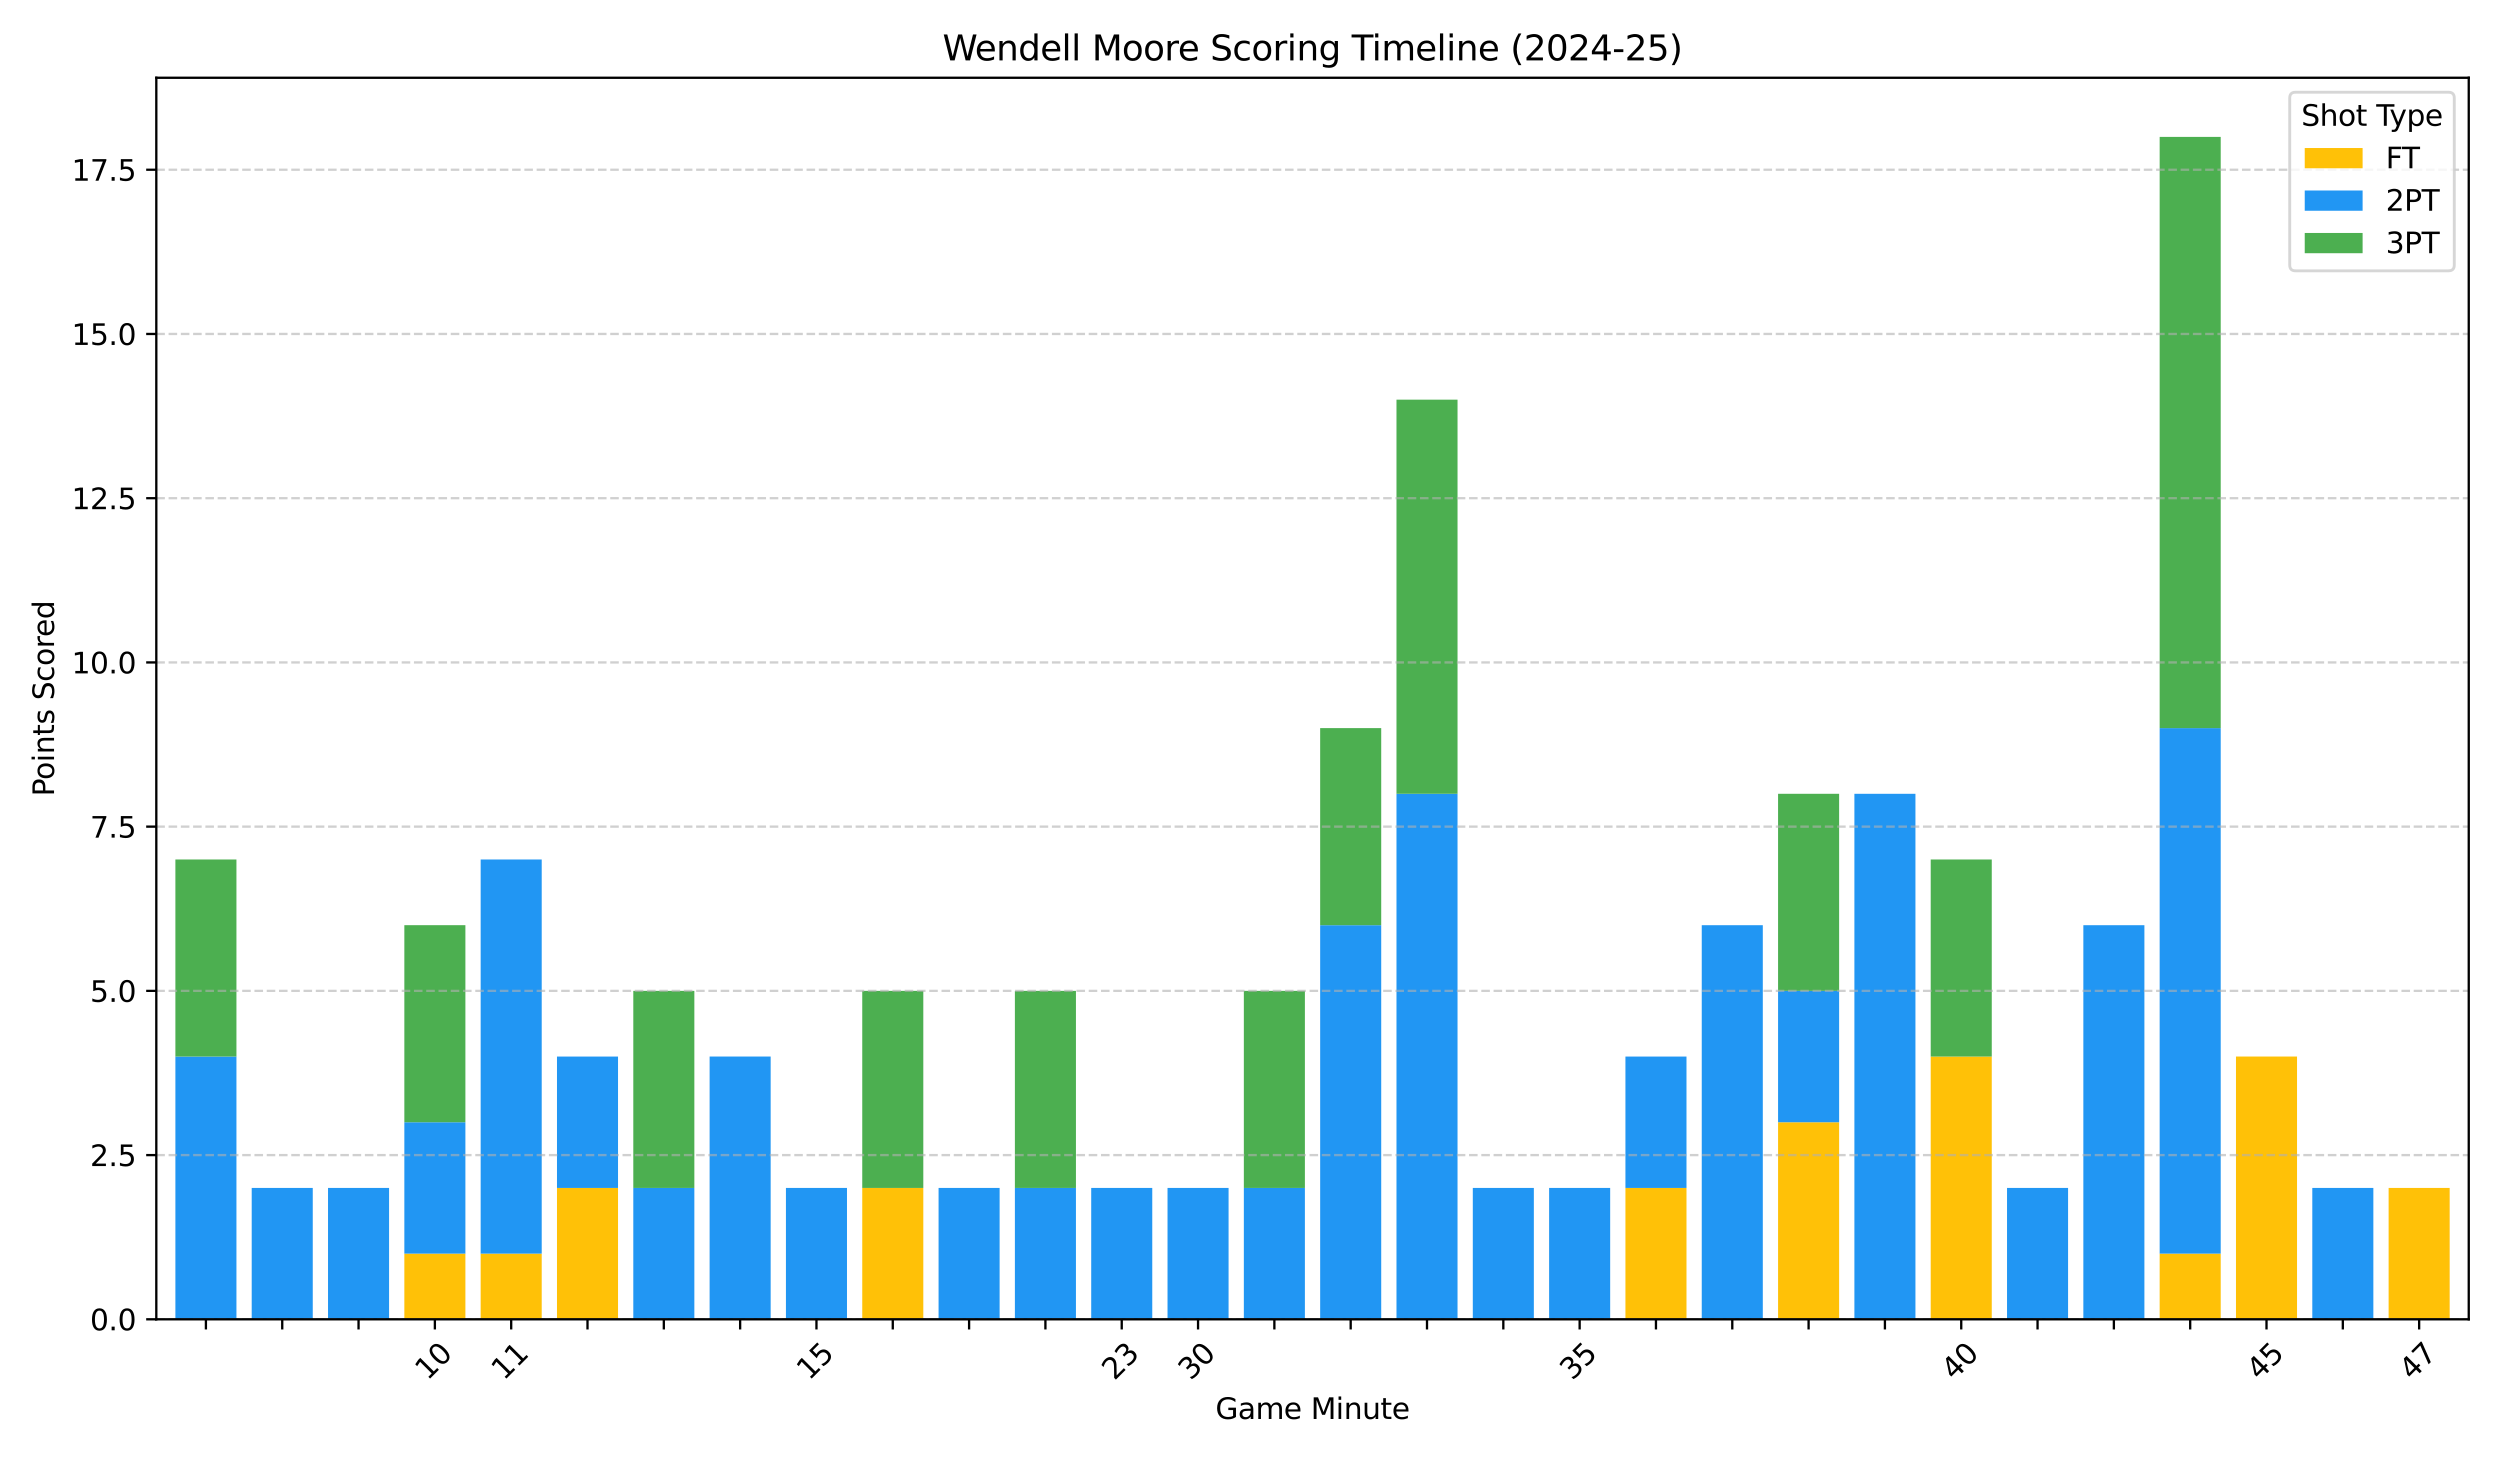 <?xml version="1.0" encoding="utf-8" standalone="no"?>
<!DOCTYPE svg PUBLIC "-//W3C//DTD SVG 1.1//EN"
  "http://www.w3.org/Graphics/SVG/1.1/DTD/svg11.dtd">
<svg xmlns:xlink="http://www.w3.org/1999/xlink" width="864pt" height="504pt" viewBox="0 0 864 504" xmlns="http://www.w3.org/2000/svg" version="1.1">
 <defs>
  <style type="text/css">*{stroke-linejoin: round; stroke-linecap: butt}</style>
 </defs>
 <g id="figure_1">
  <g id="patch_1">
   <path d="M 0 504 
L 864 504 
L 864 0 
L 0 0 
z
" style="fill: #ffffff"/>
  </g>
  <g id="axes_1">
   <g id="patch_2">
    <path d="M 54.02 455.956 
L 853.2 455.956 
L 853.2 26.88 
L 54.02 26.88 
z
" style="fill: #ffffff"/>
   </g>
   <g id="patch_3">
    <path d="M 60.614 455.956 
L 81.714 455.956 
L 81.714 455.956 
L 60.614 455.956 
z
" clip-path="url(#pdcb4e04734)" style="fill: #ffc107"/>
   </g>
   <g id="patch_4">
    <path d="M 86.989 455.956 
L 108.09 455.956 
L 108.09 455.956 
L 86.989 455.956 
z
" clip-path="url(#pdcb4e04734)" style="fill: #ffc107"/>
   </g>
   <g id="patch_5">
    <path d="M 113.365 455.956 
L 134.466 455.956 
L 134.466 455.956 
L 113.365 455.956 
z
" clip-path="url(#pdcb4e04734)" style="fill: #ffc107"/>
   </g>
   <g id="patch_6">
    <path d="M 139.741 455.956 
L 160.841 455.956 
L 160.841 433.253 
L 139.741 433.253 
z
" clip-path="url(#pdcb4e04734)" style="fill: #ffc107"/>
   </g>
   <g id="patch_7">
    <path d="M 166.116 455.956 
L 187.217 455.956 
L 187.217 433.253 
L 166.116 433.253 
z
" clip-path="url(#pdcb4e04734)" style="fill: #ffc107"/>
   </g>
   <g id="patch_8">
    <path d="M 192.492 455.956 
L 213.592 455.956 
L 213.592 410.551 
L 192.492 410.551 
z
" clip-path="url(#pdcb4e04734)" style="fill: #ffc107"/>
   </g>
   <g id="patch_9">
    <path d="M 218.867 455.956 
L 239.968 455.956 
L 239.968 455.956 
L 218.867 455.956 
z
" clip-path="url(#pdcb4e04734)" style="fill: #ffc107"/>
   </g>
   <g id="patch_10">
    <path d="M 245.243 455.956 
L 266.343 455.956 
L 266.343 455.956 
L 245.243 455.956 
z
" clip-path="url(#pdcb4e04734)" style="fill: #ffc107"/>
   </g>
   <g id="patch_11">
    <path d="M 271.619 455.956 
L 292.719 455.956 
L 292.719 455.956 
L 271.619 455.956 
z
" clip-path="url(#pdcb4e04734)" style="fill: #ffc107"/>
   </g>
   <g id="patch_12">
    <path d="M 297.994 455.956 
L 319.095 455.956 
L 319.095 410.551 
L 297.994 410.551 
z
" clip-path="url(#pdcb4e04734)" style="fill: #ffc107"/>
   </g>
   <g id="patch_13">
    <path d="M 324.37 455.956 
L 345.47 455.956 
L 345.47 455.956 
L 324.37 455.956 
z
" clip-path="url(#pdcb4e04734)" style="fill: #ffc107"/>
   </g>
   <g id="patch_14">
    <path d="M 350.745 455.956 
L 371.846 455.956 
L 371.846 455.956 
L 350.745 455.956 
z
" clip-path="url(#pdcb4e04734)" style="fill: #ffc107"/>
   </g>
   <g id="patch_15">
    <path d="M 377.121 455.956 
L 398.221 455.956 
L 398.221 455.956 
L 377.121 455.956 
z
" clip-path="url(#pdcb4e04734)" style="fill: #ffc107"/>
   </g>
   <g id="patch_16">
    <path d="M 403.496 455.956 
L 424.597 455.956 
L 424.597 455.956 
L 403.496 455.956 
z
" clip-path="url(#pdcb4e04734)" style="fill: #ffc107"/>
   </g>
   <g id="patch_17">
    <path d="M 429.872 455.956 
L 450.972 455.956 
L 450.972 455.956 
L 429.872 455.956 
z
" clip-path="url(#pdcb4e04734)" style="fill: #ffc107"/>
   </g>
   <g id="patch_18">
    <path d="M 456.248 455.956 
L 477.348 455.956 
L 477.348 455.956 
L 456.248 455.956 
z
" clip-path="url(#pdcb4e04734)" style="fill: #ffc107"/>
   </g>
   <g id="patch_19">
    <path d="M 482.623 455.956 
L 503.724 455.956 
L 503.724 455.956 
L 482.623 455.956 
z
" clip-path="url(#pdcb4e04734)" style="fill: #ffc107"/>
   </g>
   <g id="patch_20">
    <path d="M 508.999 455.956 
L 530.099 455.956 
L 530.099 455.956 
L 508.999 455.956 
z
" clip-path="url(#pdcb4e04734)" style="fill: #ffc107"/>
   </g>
   <g id="patch_21">
    <path d="M 535.374 455.956 
L 556.475 455.956 
L 556.475 455.956 
L 535.374 455.956 
z
" clip-path="url(#pdcb4e04734)" style="fill: #ffc107"/>
   </g>
   <g id="patch_22">
    <path d="M 561.75 455.956 
L 582.85 455.956 
L 582.85 410.551 
L 561.75 410.551 
z
" clip-path="url(#pdcb4e04734)" style="fill: #ffc107"/>
   </g>
   <g id="patch_23">
    <path d="M 588.125 455.956 
L 609.226 455.956 
L 609.226 455.956 
L 588.125 455.956 
z
" clip-path="url(#pdcb4e04734)" style="fill: #ffc107"/>
   </g>
   <g id="patch_24">
    <path d="M 614.501 455.956 
L 635.601 455.956 
L 635.601 387.848 
L 614.501 387.848 
z
" clip-path="url(#pdcb4e04734)" style="fill: #ffc107"/>
   </g>
   <g id="patch_25">
    <path d="M 640.877 455.956 
L 661.977 455.956 
L 661.977 455.956 
L 640.877 455.956 
z
" clip-path="url(#pdcb4e04734)" style="fill: #ffc107"/>
   </g>
   <g id="patch_26">
    <path d="M 667.252 455.956 
L 688.353 455.956 
L 688.353 365.146 
L 667.252 365.146 
z
" clip-path="url(#pdcb4e04734)" style="fill: #ffc107"/>
   </g>
   <g id="patch_27">
    <path d="M 693.628 455.956 
L 714.728 455.956 
L 714.728 455.956 
L 693.628 455.956 
z
" clip-path="url(#pdcb4e04734)" style="fill: #ffc107"/>
   </g>
   <g id="patch_28">
    <path d="M 720.003 455.956 
L 741.104 455.956 
L 741.104 455.956 
L 720.003 455.956 
z
" clip-path="url(#pdcb4e04734)" style="fill: #ffc107"/>
   </g>
   <g id="patch_29">
    <path d="M 746.379 455.956 
L 767.479 455.956 
L 767.479 433.253 
L 746.379 433.253 
z
" clip-path="url(#pdcb4e04734)" style="fill: #ffc107"/>
   </g>
   <g id="patch_30">
    <path d="M 772.754 455.956 
L 793.855 455.956 
L 793.855 365.146 
L 772.754 365.146 
z
" clip-path="url(#pdcb4e04734)" style="fill: #ffc107"/>
   </g>
   <g id="patch_31">
    <path d="M 799.13 455.956 
L 820.231 455.956 
L 820.231 455.956 
L 799.13 455.956 
z
" clip-path="url(#pdcb4e04734)" style="fill: #ffc107"/>
   </g>
   <g id="patch_32">
    <path d="M 825.506 455.956 
L 846.606 455.956 
L 846.606 410.551 
L 825.506 410.551 
z
" clip-path="url(#pdcb4e04734)" style="fill: #ffc107"/>
   </g>
   <g id="patch_33">
    <path d="M 60.614 455.956 
L 81.714 455.956 
L 81.714 365.146 
L 60.614 365.146 
z
" clip-path="url(#pdcb4e04734)" style="fill: #2196f3"/>
   </g>
   <g id="patch_34">
    <path d="M 86.989 455.956 
L 108.09 455.956 
L 108.09 410.551 
L 86.989 410.551 
z
" clip-path="url(#pdcb4e04734)" style="fill: #2196f3"/>
   </g>
   <g id="patch_35">
    <path d="M 113.365 455.956 
L 134.466 455.956 
L 134.466 410.551 
L 113.365 410.551 
z
" clip-path="url(#pdcb4e04734)" style="fill: #2196f3"/>
   </g>
   <g id="patch_36">
    <path d="M 139.741 433.253 
L 160.841 433.253 
L 160.841 387.848 
L 139.741 387.848 
z
" clip-path="url(#pdcb4e04734)" style="fill: #2196f3"/>
   </g>
   <g id="patch_37">
    <path d="M 166.116 433.253 
L 187.217 433.253 
L 187.217 297.039 
L 166.116 297.039 
z
" clip-path="url(#pdcb4e04734)" style="fill: #2196f3"/>
   </g>
   <g id="patch_38">
    <path d="M 192.492 410.551 
L 213.592 410.551 
L 213.592 365.146 
L 192.492 365.146 
z
" clip-path="url(#pdcb4e04734)" style="fill: #2196f3"/>
   </g>
   <g id="patch_39">
    <path d="M 218.867 455.956 
L 239.968 455.956 
L 239.968 410.551 
L 218.867 410.551 
z
" clip-path="url(#pdcb4e04734)" style="fill: #2196f3"/>
   </g>
   <g id="patch_40">
    <path d="M 245.243 455.956 
L 266.343 455.956 
L 266.343 365.146 
L 245.243 365.146 
z
" clip-path="url(#pdcb4e04734)" style="fill: #2196f3"/>
   </g>
   <g id="patch_41">
    <path d="M 271.619 455.956 
L 292.719 455.956 
L 292.719 410.551 
L 271.619 410.551 
z
" clip-path="url(#pdcb4e04734)" style="fill: #2196f3"/>
   </g>
   <g id="patch_42">
    <path d="M 297.994 455.956 
L 319.095 455.956 
L 319.095 455.956 
L 297.994 455.956 
z
" clip-path="url(#pdcb4e04734)" style="fill: #2196f3"/>
   </g>
   <g id="patch_43">
    <path d="M 324.37 455.956 
L 345.47 455.956 
L 345.47 410.551 
L 324.37 410.551 
z
" clip-path="url(#pdcb4e04734)" style="fill: #2196f3"/>
   </g>
   <g id="patch_44">
    <path d="M 350.745 455.956 
L 371.846 455.956 
L 371.846 410.551 
L 350.745 410.551 
z
" clip-path="url(#pdcb4e04734)" style="fill: #2196f3"/>
   </g>
   <g id="patch_45">
    <path d="M 377.121 455.956 
L 398.221 455.956 
L 398.221 410.551 
L 377.121 410.551 
z
" clip-path="url(#pdcb4e04734)" style="fill: #2196f3"/>
   </g>
   <g id="patch_46">
    <path d="M 403.496 455.956 
L 424.597 455.956 
L 424.597 410.551 
L 403.496 410.551 
z
" clip-path="url(#pdcb4e04734)" style="fill: #2196f3"/>
   </g>
   <g id="patch_47">
    <path d="M 429.872 455.956 
L 450.972 455.956 
L 450.972 410.551 
L 429.872 410.551 
z
" clip-path="url(#pdcb4e04734)" style="fill: #2196f3"/>
   </g>
   <g id="patch_48">
    <path d="M 456.248 455.956 
L 477.348 455.956 
L 477.348 319.741 
L 456.248 319.741 
z
" clip-path="url(#pdcb4e04734)" style="fill: #2196f3"/>
   </g>
   <g id="patch_49">
    <path d="M 482.623 455.956 
L 503.724 455.956 
L 503.724 274.336 
L 482.623 274.336 
z
" clip-path="url(#pdcb4e04734)" style="fill: #2196f3"/>
   </g>
   <g id="patch_50">
    <path d="M 508.999 455.956 
L 530.099 455.956 
L 530.099 410.551 
L 508.999 410.551 
z
" clip-path="url(#pdcb4e04734)" style="fill: #2196f3"/>
   </g>
   <g id="patch_51">
    <path d="M 535.374 455.956 
L 556.475 455.956 
L 556.475 410.551 
L 535.374 410.551 
z
" clip-path="url(#pdcb4e04734)" style="fill: #2196f3"/>
   </g>
   <g id="patch_52">
    <path d="M 561.75 410.551 
L 582.85 410.551 
L 582.85 365.146 
L 561.75 365.146 
z
" clip-path="url(#pdcb4e04734)" style="fill: #2196f3"/>
   </g>
   <g id="patch_53">
    <path d="M 588.125 455.956 
L 609.226 455.956 
L 609.226 319.741 
L 588.125 319.741 
z
" clip-path="url(#pdcb4e04734)" style="fill: #2196f3"/>
   </g>
   <g id="patch_54">
    <path d="M 614.501 387.848 
L 635.601 387.848 
L 635.601 342.443 
L 614.501 342.443 
z
" clip-path="url(#pdcb4e04734)" style="fill: #2196f3"/>
   </g>
   <g id="patch_55">
    <path d="M 640.877 455.956 
L 661.977 455.956 
L 661.977 274.336 
L 640.877 274.336 
z
" clip-path="url(#pdcb4e04734)" style="fill: #2196f3"/>
   </g>
   <g id="patch_56">
    <path d="M 667.252 455.956 
L 688.353 455.956 
L 688.353 455.956 
L 667.252 455.956 
z
" clip-path="url(#pdcb4e04734)" style="fill: #2196f3"/>
   </g>
   <g id="patch_57">
    <path d="M 693.628 455.956 
L 714.728 455.956 
L 714.728 410.551 
L 693.628 410.551 
z
" clip-path="url(#pdcb4e04734)" style="fill: #2196f3"/>
   </g>
   <g id="patch_58">
    <path d="M 720.003 455.956 
L 741.104 455.956 
L 741.104 319.741 
L 720.003 319.741 
z
" clip-path="url(#pdcb4e04734)" style="fill: #2196f3"/>
   </g>
   <g id="patch_59">
    <path d="M 746.379 433.253 
L 767.479 433.253 
L 767.479 251.634 
L 746.379 251.634 
z
" clip-path="url(#pdcb4e04734)" style="fill: #2196f3"/>
   </g>
   <g id="patch_60">
    <path d="M 772.754 455.956 
L 793.855 455.956 
L 793.855 455.956 
L 772.754 455.956 
z
" clip-path="url(#pdcb4e04734)" style="fill: #2196f3"/>
   </g>
   <g id="patch_61">
    <path d="M 799.13 455.956 
L 820.231 455.956 
L 820.231 410.551 
L 799.13 410.551 
z
" clip-path="url(#pdcb4e04734)" style="fill: #2196f3"/>
   </g>
   <g id="patch_62">
    <path d="M 825.506 455.956 
L 846.606 455.956 
L 846.606 455.956 
L 825.506 455.956 
z
" clip-path="url(#pdcb4e04734)" style="fill: #2196f3"/>
   </g>
   <g id="patch_63">
    <path d="M 60.614 365.146 
L 81.714 365.146 
L 81.714 297.039 
L 60.614 297.039 
z
" clip-path="url(#pdcb4e04734)" style="fill: #4caf50"/>
   </g>
   <g id="patch_64">
    <path d="M 86.989 455.956 
L 108.09 455.956 
L 108.09 455.956 
L 86.989 455.956 
z
" clip-path="url(#pdcb4e04734)" style="fill: #4caf50"/>
   </g>
   <g id="patch_65">
    <path d="M 113.365 455.956 
L 134.466 455.956 
L 134.466 455.956 
L 113.365 455.956 
z
" clip-path="url(#pdcb4e04734)" style="fill: #4caf50"/>
   </g>
   <g id="patch_66">
    <path d="M 139.741 387.848 
L 160.841 387.848 
L 160.841 319.741 
L 139.741 319.741 
z
" clip-path="url(#pdcb4e04734)" style="fill: #4caf50"/>
   </g>
   <g id="patch_67">
    <path d="M 166.116 455.956 
L 187.217 455.956 
L 187.217 455.956 
L 166.116 455.956 
z
" clip-path="url(#pdcb4e04734)" style="fill: #4caf50"/>
   </g>
   <g id="patch_68">
    <path d="M 192.492 455.956 
L 213.592 455.956 
L 213.592 455.956 
L 192.492 455.956 
z
" clip-path="url(#pdcb4e04734)" style="fill: #4caf50"/>
   </g>
   <g id="patch_69">
    <path d="M 218.867 410.551 
L 239.968 410.551 
L 239.968 342.443 
L 218.867 342.443 
z
" clip-path="url(#pdcb4e04734)" style="fill: #4caf50"/>
   </g>
   <g id="patch_70">
    <path d="M 245.243 455.956 
L 266.343 455.956 
L 266.343 455.956 
L 245.243 455.956 
z
" clip-path="url(#pdcb4e04734)" style="fill: #4caf50"/>
   </g>
   <g id="patch_71">
    <path d="M 271.619 455.956 
L 292.719 455.956 
L 292.719 455.956 
L 271.619 455.956 
z
" clip-path="url(#pdcb4e04734)" style="fill: #4caf50"/>
   </g>
   <g id="patch_72">
    <path d="M 297.994 410.551 
L 319.095 410.551 
L 319.095 342.443 
L 297.994 342.443 
z
" clip-path="url(#pdcb4e04734)" style="fill: #4caf50"/>
   </g>
   <g id="patch_73">
    <path d="M 324.37 455.956 
L 345.47 455.956 
L 345.47 455.956 
L 324.37 455.956 
z
" clip-path="url(#pdcb4e04734)" style="fill: #4caf50"/>
   </g>
   <g id="patch_74">
    <path d="M 350.745 410.551 
L 371.846 410.551 
L 371.846 342.443 
L 350.745 342.443 
z
" clip-path="url(#pdcb4e04734)" style="fill: #4caf50"/>
   </g>
   <g id="patch_75">
    <path d="M 377.121 455.956 
L 398.221 455.956 
L 398.221 455.956 
L 377.121 455.956 
z
" clip-path="url(#pdcb4e04734)" style="fill: #4caf50"/>
   </g>
   <g id="patch_76">
    <path d="M 403.496 455.956 
L 424.597 455.956 
L 424.597 455.956 
L 403.496 455.956 
z
" clip-path="url(#pdcb4e04734)" style="fill: #4caf50"/>
   </g>
   <g id="patch_77">
    <path d="M 429.872 410.551 
L 450.972 410.551 
L 450.972 342.443 
L 429.872 342.443 
z
" clip-path="url(#pdcb4e04734)" style="fill: #4caf50"/>
   </g>
   <g id="patch_78">
    <path d="M 456.248 319.741 
L 477.348 319.741 
L 477.348 251.634 
L 456.248 251.634 
z
" clip-path="url(#pdcb4e04734)" style="fill: #4caf50"/>
   </g>
   <g id="patch_79">
    <path d="M 482.623 274.336 
L 503.724 274.336 
L 503.724 138.122 
L 482.623 138.122 
z
" clip-path="url(#pdcb4e04734)" style="fill: #4caf50"/>
   </g>
   <g id="patch_80">
    <path d="M 508.999 455.956 
L 530.099 455.956 
L 530.099 455.956 
L 508.999 455.956 
z
" clip-path="url(#pdcb4e04734)" style="fill: #4caf50"/>
   </g>
   <g id="patch_81">
    <path d="M 535.374 455.956 
L 556.475 455.956 
L 556.475 455.956 
L 535.374 455.956 
z
" clip-path="url(#pdcb4e04734)" style="fill: #4caf50"/>
   </g>
   <g id="patch_82">
    <path d="M 561.75 455.956 
L 582.85 455.956 
L 582.85 455.956 
L 561.75 455.956 
z
" clip-path="url(#pdcb4e04734)" style="fill: #4caf50"/>
   </g>
   <g id="patch_83">
    <path d="M 588.125 455.956 
L 609.226 455.956 
L 609.226 455.956 
L 588.125 455.956 
z
" clip-path="url(#pdcb4e04734)" style="fill: #4caf50"/>
   </g>
   <g id="patch_84">
    <path d="M 614.501 342.443 
L 635.601 342.443 
L 635.601 274.336 
L 614.501 274.336 
z
" clip-path="url(#pdcb4e04734)" style="fill: #4caf50"/>
   </g>
   <g id="patch_85">
    <path d="M 640.877 455.956 
L 661.977 455.956 
L 661.977 455.956 
L 640.877 455.956 
z
" clip-path="url(#pdcb4e04734)" style="fill: #4caf50"/>
   </g>
   <g id="patch_86">
    <path d="M 667.252 365.146 
L 688.353 365.146 
L 688.353 297.039 
L 667.252 297.039 
z
" clip-path="url(#pdcb4e04734)" style="fill: #4caf50"/>
   </g>
   <g id="patch_87">
    <path d="M 693.628 455.956 
L 714.728 455.956 
L 714.728 455.956 
L 693.628 455.956 
z
" clip-path="url(#pdcb4e04734)" style="fill: #4caf50"/>
   </g>
   <g id="patch_88">
    <path d="M 720.003 455.956 
L 741.104 455.956 
L 741.104 455.956 
L 720.003 455.956 
z
" clip-path="url(#pdcb4e04734)" style="fill: #4caf50"/>
   </g>
   <g id="patch_89">
    <path d="M 746.379 251.634 
L 767.479 251.634 
L 767.479 47.312 
L 746.379 47.312 
z
" clip-path="url(#pdcb4e04734)" style="fill: #4caf50"/>
   </g>
   <g id="patch_90">
    <path d="M 772.754 455.956 
L 793.855 455.956 
L 793.855 455.956 
L 772.754 455.956 
z
" clip-path="url(#pdcb4e04734)" style="fill: #4caf50"/>
   </g>
   <g id="patch_91">
    <path d="M 799.13 455.956 
L 820.231 455.956 
L 820.231 455.956 
L 799.13 455.956 
z
" clip-path="url(#pdcb4e04734)" style="fill: #4caf50"/>
   </g>
   <g id="patch_92">
    <path d="M 825.506 455.956 
L 846.606 455.956 
L 846.606 455.956 
L 825.506 455.956 
z
" clip-path="url(#pdcb4e04734)" style="fill: #4caf50"/>
   </g>
   <g id="matplotlib.axis_1">
    <g id="xtick_1">
     <g id="line2d_1">
      <defs>
       <path id="m2d7a2a9bb9" d="M 0 0 
L 0 3.5 
" style="stroke: #000000; stroke-width: 0.8"/>
      </defs>
      <g>
       <use xlink:href="#m2d7a2a9bb9" x="71.164" y="455.956" style="stroke: #000000; stroke-width: 0.8"/>
      </g>
     </g>
    </g>
    <g id="xtick_2">
     <g id="line2d_2">
      <g>
       <use xlink:href="#m2d7a2a9bb9" x="97.54" y="455.956" style="stroke: #000000; stroke-width: 0.8"/>
      </g>
     </g>
    </g>
    <g id="xtick_3">
     <g id="line2d_3">
      <g>
       <use xlink:href="#m2d7a2a9bb9" x="123.915" y="455.956" style="stroke: #000000; stroke-width: 0.8"/>
      </g>
     </g>
    </g>
    <g id="xtick_4">
     <g id="line2d_4">
      <g>
       <use xlink:href="#m2d7a2a9bb9" x="150.291" y="455.956" style="stroke: #000000; stroke-width: 0.8"/>
      </g>
     </g>
     <g id="text_1">
      <!-- 10 -->
      <g transform="translate(147.743 477.326) rotate(-45) scale(0.1 -0.1)">
       <defs>
        <path id="DejaVuSans-31" d="M 794 531 
L 1825 531 
L 1825 4091 
L 703 3866 
L 703 4441 
L 1819 4666 
L 2450 4666 
L 2450 531 
L 3481 531 
L 3481 0 
L 794 0 
L 794 531 
z
" transform="scale(0.016)"/>
        <path id="DejaVuSans-30" d="M 2034 4250 
Q 1547 4250 1301 3770 
Q 1056 3291 1056 2328 
Q 1056 1369 1301 889 
Q 1547 409 2034 409 
Q 2525 409 2770 889 
Q 3016 1369 3016 2328 
Q 3016 3291 2770 3770 
Q 2525 4250 2034 4250 
z
M 2034 4750 
Q 2819 4750 3233 4129 
Q 3647 3509 3647 2328 
Q 3647 1150 3233 529 
Q 2819 -91 2034 -91 
Q 1250 -91 836 529 
Q 422 1150 422 2328 
Q 422 3509 836 4129 
Q 1250 4750 2034 4750 
z
" transform="scale(0.016)"/>
       </defs>
       <use xlink:href="#DejaVuSans-31"/>
       <use xlink:href="#DejaVuSans-30" transform="translate(63.623 0)"/>
      </g>
     </g>
    </g>
    <g id="xtick_5">
     <g id="line2d_5">
      <g>
       <use xlink:href="#m2d7a2a9bb9" x="176.666" y="455.956" style="stroke: #000000; stroke-width: 0.8"/>
      </g>
     </g>
     <g id="text_2">
      <!-- 11 -->
      <g transform="translate(174.119 477.326) rotate(-45) scale(0.1 -0.1)">
       <use xlink:href="#DejaVuSans-31"/>
       <use xlink:href="#DejaVuSans-31" transform="translate(63.623 0)"/>
      </g>
     </g>
    </g>
    <g id="xtick_6">
     <g id="line2d_6">
      <g>
       <use xlink:href="#m2d7a2a9bb9" x="203.042" y="455.956" style="stroke: #000000; stroke-width: 0.8"/>
      </g>
     </g>
    </g>
    <g id="xtick_7">
     <g id="line2d_7">
      <g>
       <use xlink:href="#m2d7a2a9bb9" x="229.418" y="455.956" style="stroke: #000000; stroke-width: 0.8"/>
      </g>
     </g>
    </g>
    <g id="xtick_8">
     <g id="line2d_8">
      <g>
       <use xlink:href="#m2d7a2a9bb9" x="255.793" y="455.956" style="stroke: #000000; stroke-width: 0.8"/>
      </g>
     </g>
    </g>
    <g id="xtick_9">
     <g id="line2d_9">
      <g>
       <use xlink:href="#m2d7a2a9bb9" x="282.169" y="455.956" style="stroke: #000000; stroke-width: 0.8"/>
      </g>
     </g>
     <g id="text_3">
      <!-- 15 -->
      <g transform="translate(279.621 477.326) rotate(-45) scale(0.1 -0.1)">
       <defs>
        <path id="DejaVuSans-35" d="M 691 4666 
L 3169 4666 
L 3169 4134 
L 1269 4134 
L 1269 2991 
Q 1406 3038 1543 3061 
Q 1681 3084 1819 3084 
Q 2600 3084 3056 2656 
Q 3513 2228 3513 1497 
Q 3513 744 3044 326 
Q 2575 -91 1722 -91 
Q 1428 -91 1123 -41 
Q 819 9 494 109 
L 494 744 
Q 775 591 1075 516 
Q 1375 441 1709 441 
Q 2250 441 2565 725 
Q 2881 1009 2881 1497 
Q 2881 1984 2565 2268 
Q 2250 2553 1709 2553 
Q 1456 2553 1204 2497 
Q 953 2441 691 2322 
L 691 4666 
z
" transform="scale(0.016)"/>
       </defs>
       <use xlink:href="#DejaVuSans-31"/>
       <use xlink:href="#DejaVuSans-35" transform="translate(63.623 0)"/>
      </g>
     </g>
    </g>
    <g id="xtick_10">
     <g id="line2d_10">
      <g>
       <use xlink:href="#m2d7a2a9bb9" x="308.544" y="455.956" style="stroke: #000000; stroke-width: 0.8"/>
      </g>
     </g>
    </g>
    <g id="xtick_11">
     <g id="line2d_11">
      <g>
       <use xlink:href="#m2d7a2a9bb9" x="334.92" y="455.956" style="stroke: #000000; stroke-width: 0.8"/>
      </g>
     </g>
    </g>
    <g id="xtick_12">
     <g id="line2d_12">
      <g>
       <use xlink:href="#m2d7a2a9bb9" x="361.295" y="455.956" style="stroke: #000000; stroke-width: 0.8"/>
      </g>
     </g>
    </g>
    <g id="xtick_13">
     <g id="line2d_13">
      <g>
       <use xlink:href="#m2d7a2a9bb9" x="387.671" y="455.956" style="stroke: #000000; stroke-width: 0.8"/>
      </g>
     </g>
     <g id="text_4">
      <!-- 23 -->
      <g transform="translate(385.123 477.326) rotate(-45) scale(0.1 -0.1)">
       <defs>
        <path id="DejaVuSans-32" d="M 1228 531 
L 3431 531 
L 3431 0 
L 469 0 
L 469 531 
Q 828 903 1448 1529 
Q 2069 2156 2228 2338 
Q 2531 2678 2651 2914 
Q 2772 3150 2772 3378 
Q 2772 3750 2511 3984 
Q 2250 4219 1831 4219 
Q 1534 4219 1204 4116 
Q 875 4013 500 3803 
L 500 4441 
Q 881 4594 1212 4672 
Q 1544 4750 1819 4750 
Q 2544 4750 2975 4387 
Q 3406 4025 3406 3419 
Q 3406 3131 3298 2873 
Q 3191 2616 2906 2266 
Q 2828 2175 2409 1742 
Q 1991 1309 1228 531 
z
" transform="scale(0.016)"/>
        <path id="DejaVuSans-33" d="M 2597 2516 
Q 3050 2419 3304 2112 
Q 3559 1806 3559 1356 
Q 3559 666 3084 287 
Q 2609 -91 1734 -91 
Q 1441 -91 1130 -33 
Q 819 25 488 141 
L 488 750 
Q 750 597 1062 519 
Q 1375 441 1716 441 
Q 2309 441 2620 675 
Q 2931 909 2931 1356 
Q 2931 1769 2642 2001 
Q 2353 2234 1838 2234 
L 1294 2234 
L 1294 2753 
L 1863 2753 
Q 2328 2753 2575 2939 
Q 2822 3125 2822 3475 
Q 2822 3834 2567 4026 
Q 2313 4219 1838 4219 
Q 1578 4219 1281 4162 
Q 984 4106 628 3988 
L 628 4550 
Q 988 4650 1302 4700 
Q 1616 4750 1894 4750 
Q 2613 4750 3031 4423 
Q 3450 4097 3450 3541 
Q 3450 3153 3228 2886 
Q 3006 2619 2597 2516 
z
" transform="scale(0.016)"/>
       </defs>
       <use xlink:href="#DejaVuSans-32"/>
       <use xlink:href="#DejaVuSans-33" transform="translate(63.623 0)"/>
      </g>
     </g>
    </g>
    <g id="xtick_14">
     <g id="line2d_14">
      <g>
       <use xlink:href="#m2d7a2a9bb9" x="414.047" y="455.956" style="stroke: #000000; stroke-width: 0.8"/>
      </g>
     </g>
     <g id="text_5">
      <!-- 30 -->
      <g transform="translate(411.499 477.326) rotate(-45) scale(0.1 -0.1)">
       <use xlink:href="#DejaVuSans-33"/>
       <use xlink:href="#DejaVuSans-30" transform="translate(63.623 0)"/>
      </g>
     </g>
    </g>
    <g id="xtick_15">
     <g id="line2d_15">
      <g>
       <use xlink:href="#m2d7a2a9bb9" x="440.422" y="455.956" style="stroke: #000000; stroke-width: 0.8"/>
      </g>
     </g>
    </g>
    <g id="xtick_16">
     <g id="line2d_16">
      <g>
       <use xlink:href="#m2d7a2a9bb9" x="466.798" y="455.956" style="stroke: #000000; stroke-width: 0.8"/>
      </g>
     </g>
    </g>
    <g id="xtick_17">
     <g id="line2d_17">
      <g>
       <use xlink:href="#m2d7a2a9bb9" x="493.173" y="455.956" style="stroke: #000000; stroke-width: 0.8"/>
      </g>
     </g>
    </g>
    <g id="xtick_18">
     <g id="line2d_18">
      <g>
       <use xlink:href="#m2d7a2a9bb9" x="519.549" y="455.956" style="stroke: #000000; stroke-width: 0.8"/>
      </g>
     </g>
    </g>
    <g id="xtick_19">
     <g id="line2d_19">
      <g>
       <use xlink:href="#m2d7a2a9bb9" x="545.925" y="455.956" style="stroke: #000000; stroke-width: 0.8"/>
      </g>
     </g>
     <g id="text_6">
      <!-- 35 -->
      <g transform="translate(543.377 477.326) rotate(-45) scale(0.1 -0.1)">
       <use xlink:href="#DejaVuSans-33"/>
       <use xlink:href="#DejaVuSans-35" transform="translate(63.623 0)"/>
      </g>
     </g>
    </g>
    <g id="xtick_20">
     <g id="line2d_20">
      <g>
       <use xlink:href="#m2d7a2a9bb9" x="572.3" y="455.956" style="stroke: #000000; stroke-width: 0.8"/>
      </g>
     </g>
    </g>
    <g id="xtick_21">
     <g id="line2d_21">
      <g>
       <use xlink:href="#m2d7a2a9bb9" x="598.676" y="455.956" style="stroke: #000000; stroke-width: 0.8"/>
      </g>
     </g>
    </g>
    <g id="xtick_22">
     <g id="line2d_22">
      <g>
       <use xlink:href="#m2d7a2a9bb9" x="625.051" y="455.956" style="stroke: #000000; stroke-width: 0.8"/>
      </g>
     </g>
    </g>
    <g id="xtick_23">
     <g id="line2d_23">
      <g>
       <use xlink:href="#m2d7a2a9bb9" x="651.427" y="455.956" style="stroke: #000000; stroke-width: 0.8"/>
      </g>
     </g>
    </g>
    <g id="xtick_24">
     <g id="line2d_24">
      <g>
       <use xlink:href="#m2d7a2a9bb9" x="677.802" y="455.956" style="stroke: #000000; stroke-width: 0.8"/>
      </g>
     </g>
     <g id="text_7">
      <!-- 40 -->
      <g transform="translate(675.255 477.326) rotate(-45) scale(0.1 -0.1)">
       <defs>
        <path id="DejaVuSans-34" d="M 2419 4116 
L 825 1625 
L 2419 1625 
L 2419 4116 
z
M 2253 4666 
L 3047 4666 
L 3047 1625 
L 3713 1625 
L 3713 1100 
L 3047 1100 
L 3047 0 
L 2419 0 
L 2419 1100 
L 313 1100 
L 313 1709 
L 2253 4666 
z
" transform="scale(0.016)"/>
       </defs>
       <use xlink:href="#DejaVuSans-34"/>
       <use xlink:href="#DejaVuSans-30" transform="translate(63.623 0)"/>
      </g>
     </g>
    </g>
    <g id="xtick_25">
     <g id="line2d_25">
      <g>
       <use xlink:href="#m2d7a2a9bb9" x="704.178" y="455.956" style="stroke: #000000; stroke-width: 0.8"/>
      </g>
     </g>
    </g>
    <g id="xtick_26">
     <g id="line2d_26">
      <g>
       <use xlink:href="#m2d7a2a9bb9" x="730.554" y="455.956" style="stroke: #000000; stroke-width: 0.8"/>
      </g>
     </g>
    </g>
    <g id="xtick_27">
     <g id="line2d_27">
      <g>
       <use xlink:href="#m2d7a2a9bb9" x="756.929" y="455.956" style="stroke: #000000; stroke-width: 0.8"/>
      </g>
     </g>
    </g>
    <g id="xtick_28">
     <g id="line2d_28">
      <g>
       <use xlink:href="#m2d7a2a9bb9" x="783.305" y="455.956" style="stroke: #000000; stroke-width: 0.8"/>
      </g>
     </g>
     <g id="text_8">
      <!-- 45 -->
      <g transform="translate(780.757 477.326) rotate(-45) scale(0.1 -0.1)">
       <use xlink:href="#DejaVuSans-34"/>
       <use xlink:href="#DejaVuSans-35" transform="translate(63.623 0)"/>
      </g>
     </g>
    </g>
    <g id="xtick_29">
     <g id="line2d_29">
      <g>
       <use xlink:href="#m2d7a2a9bb9" x="809.68" y="455.956" style="stroke: #000000; stroke-width: 0.8"/>
      </g>
     </g>
    </g>
    <g id="xtick_30">
     <g id="line2d_30">
      <g>
       <use xlink:href="#m2d7a2a9bb9" x="836.056" y="455.956" style="stroke: #000000; stroke-width: 0.8"/>
      </g>
     </g>
     <g id="text_9">
      <!-- 47 -->
      <g transform="translate(833.508 477.326) rotate(-45) scale(0.1 -0.1)">
       <defs>
        <path id="DejaVuSans-37" d="M 525 4666 
L 3525 4666 
L 3525 4397 
L 1831 0 
L 1172 0 
L 2766 4134 
L 525 4134 
L 525 4666 
z
" transform="scale(0.016)"/>
       </defs>
       <use xlink:href="#DejaVuSans-34"/>
       <use xlink:href="#DejaVuSans-37" transform="translate(63.623 0)"/>
      </g>
     </g>
    </g>
    <g id="text_10">
     <!-- Game Minute -->
     <g transform="translate(420.058 490.395) scale(0.1 -0.1)">
      <defs>
       <path id="DejaVuSans-47" d="M 3809 666 
L 3809 1919 
L 2778 1919 
L 2778 2438 
L 4434 2438 
L 4434 434 
Q 4069 175 3628 42 
Q 3188 -91 2688 -91 
Q 1594 -91 976 548 
Q 359 1188 359 2328 
Q 359 3472 976 4111 
Q 1594 4750 2688 4750 
Q 3144 4750 3555 4637 
Q 3966 4525 4313 4306 
L 4313 3634 
Q 3963 3931 3569 4081 
Q 3175 4231 2741 4231 
Q 1884 4231 1454 3753 
Q 1025 3275 1025 2328 
Q 1025 1384 1454 906 
Q 1884 428 2741 428 
Q 3075 428 3337 486 
Q 3600 544 3809 666 
z
" transform="scale(0.016)"/>
       <path id="DejaVuSans-61" d="M 2194 1759 
Q 1497 1759 1228 1600 
Q 959 1441 959 1056 
Q 959 750 1161 570 
Q 1363 391 1709 391 
Q 2188 391 2477 730 
Q 2766 1069 2766 1631 
L 2766 1759 
L 2194 1759 
z
M 3341 1997 
L 3341 0 
L 2766 0 
L 2766 531 
Q 2569 213 2275 61 
Q 1981 -91 1556 -91 
Q 1019 -91 701 211 
Q 384 513 384 1019 
Q 384 1609 779 1909 
Q 1175 2209 1959 2209 
L 2766 2209 
L 2766 2266 
Q 2766 2663 2505 2880 
Q 2244 3097 1772 3097 
Q 1472 3097 1187 3025 
Q 903 2953 641 2809 
L 641 3341 
Q 956 3463 1253 3523 
Q 1550 3584 1831 3584 
Q 2591 3584 2966 3190 
Q 3341 2797 3341 1997 
z
" transform="scale(0.016)"/>
       <path id="DejaVuSans-6d" d="M 3328 2828 
Q 3544 3216 3844 3400 
Q 4144 3584 4550 3584 
Q 5097 3584 5394 3201 
Q 5691 2819 5691 2113 
L 5691 0 
L 5113 0 
L 5113 2094 
Q 5113 2597 4934 2840 
Q 4756 3084 4391 3084 
Q 3944 3084 3684 2787 
Q 3425 2491 3425 1978 
L 3425 0 
L 2847 0 
L 2847 2094 
Q 2847 2600 2669 2842 
Q 2491 3084 2119 3084 
Q 1678 3084 1418 2786 
Q 1159 2488 1159 1978 
L 1159 0 
L 581 0 
L 581 3500 
L 1159 3500 
L 1159 2956 
Q 1356 3278 1631 3431 
Q 1906 3584 2284 3584 
Q 2666 3584 2933 3390 
Q 3200 3197 3328 2828 
z
" transform="scale(0.016)"/>
       <path id="DejaVuSans-65" d="M 3597 1894 
L 3597 1613 
L 953 1613 
Q 991 1019 1311 708 
Q 1631 397 2203 397 
Q 2534 397 2845 478 
Q 3156 559 3463 722 
L 3463 178 
Q 3153 47 2828 -22 
Q 2503 -91 2169 -91 
Q 1331 -91 842 396 
Q 353 884 353 1716 
Q 353 2575 817 3079 
Q 1281 3584 2069 3584 
Q 2775 3584 3186 3129 
Q 3597 2675 3597 1894 
z
M 3022 2063 
Q 3016 2534 2758 2815 
Q 2500 3097 2075 3097 
Q 1594 3097 1305 2825 
Q 1016 2553 972 2059 
L 3022 2063 
z
" transform="scale(0.016)"/>
       <path id="DejaVuSans-20" transform="scale(0.016)"/>
       <path id="DejaVuSans-4d" d="M 628 4666 
L 1569 4666 
L 2759 1491 
L 3956 4666 
L 4897 4666 
L 4897 0 
L 4281 0 
L 4281 4097 
L 3078 897 
L 2444 897 
L 1241 4097 
L 1241 0 
L 628 0 
L 628 4666 
z
" transform="scale(0.016)"/>
       <path id="DejaVuSans-69" d="M 603 3500 
L 1178 3500 
L 1178 0 
L 603 0 
L 603 3500 
z
M 603 4863 
L 1178 4863 
L 1178 4134 
L 603 4134 
L 603 4863 
z
" transform="scale(0.016)"/>
       <path id="DejaVuSans-6e" d="M 3513 2113 
L 3513 0 
L 2938 0 
L 2938 2094 
Q 2938 2591 2744 2837 
Q 2550 3084 2163 3084 
Q 1697 3084 1428 2787 
Q 1159 2491 1159 1978 
L 1159 0 
L 581 0 
L 581 3500 
L 1159 3500 
L 1159 2956 
Q 1366 3272 1645 3428 
Q 1925 3584 2291 3584 
Q 2894 3584 3203 3211 
Q 3513 2838 3513 2113 
z
" transform="scale(0.016)"/>
       <path id="DejaVuSans-75" d="M 544 1381 
L 544 3500 
L 1119 3500 
L 1119 1403 
Q 1119 906 1312 657 
Q 1506 409 1894 409 
Q 2359 409 2629 706 
Q 2900 1003 2900 1516 
L 2900 3500 
L 3475 3500 
L 3475 0 
L 2900 0 
L 2900 538 
Q 2691 219 2414 64 
Q 2138 -91 1772 -91 
Q 1169 -91 856 284 
Q 544 659 544 1381 
z
M 1991 3584 
L 1991 3584 
z
" transform="scale(0.016)"/>
       <path id="DejaVuSans-74" d="M 1172 4494 
L 1172 3500 
L 2356 3500 
L 2356 3053 
L 1172 3053 
L 1172 1153 
Q 1172 725 1289 603 
Q 1406 481 1766 481 
L 2356 481 
L 2356 0 
L 1766 0 
Q 1100 0 847 248 
Q 594 497 594 1153 
L 594 3053 
L 172 3053 
L 172 3500 
L 594 3500 
L 594 4494 
L 1172 4494 
z
" transform="scale(0.016)"/>
      </defs>
      <use xlink:href="#DejaVuSans-47"/>
      <use xlink:href="#DejaVuSans-61" transform="translate(77.49 0)"/>
      <use xlink:href="#DejaVuSans-6d" transform="translate(138.77 0)"/>
      <use xlink:href="#DejaVuSans-65" transform="translate(236.182 0)"/>
      <use xlink:href="#DejaVuSans-20" transform="translate(297.705 0)"/>
      <use xlink:href="#DejaVuSans-4d" transform="translate(329.492 0)"/>
      <use xlink:href="#DejaVuSans-69" transform="translate(415.771 0)"/>
      <use xlink:href="#DejaVuSans-6e" transform="translate(443.555 0)"/>
      <use xlink:href="#DejaVuSans-75" transform="translate(506.934 0)"/>
      <use xlink:href="#DejaVuSans-74" transform="translate(570.312 0)"/>
      <use xlink:href="#DejaVuSans-65" transform="translate(609.521 0)"/>
     </g>
    </g>
   </g>
   <g id="matplotlib.axis_2">
    <g id="ytick_1">
     <g id="line2d_31">
      <path d="M 54.02 455.956 
L 853.2 455.956 
" clip-path="url(#pdcb4e04734)" style="fill: none; stroke-dasharray: 2.96,1.28; stroke-dashoffset: 0; stroke: #b0b0b0; stroke-opacity: 0.6; stroke-width: 0.8"/>
     </g>
     <g id="line2d_32">
      <defs>
       <path id="m359f120556" d="M 0 0 
L -3.5 0 
" style="stroke: #000000; stroke-width: 0.8"/>
      </defs>
      <g>
       <use xlink:href="#m359f120556" x="54.02" y="455.956" style="stroke: #000000; stroke-width: 0.8"/>
      </g>
     </g>
     <g id="text_11">
      <!-- 0.0 -->
      <g transform="translate(31.117 459.755) scale(0.1 -0.1)">
       <defs>
        <path id="DejaVuSans-2e" d="M 684 794 
L 1344 794 
L 1344 0 
L 684 0 
L 684 794 
z
" transform="scale(0.016)"/>
       </defs>
       <use xlink:href="#DejaVuSans-30"/>
       <use xlink:href="#DejaVuSans-2e" transform="translate(63.623 0)"/>
       <use xlink:href="#DejaVuSans-30" transform="translate(95.41 0)"/>
      </g>
     </g>
    </g>
    <g id="ytick_2">
     <g id="line2d_33">
      <path d="M 54.02 399.2 
L 853.2 399.2 
" clip-path="url(#pdcb4e04734)" style="fill: none; stroke-dasharray: 2.96,1.28; stroke-dashoffset: 0; stroke: #b0b0b0; stroke-opacity: 0.6; stroke-width: 0.8"/>
     </g>
     <g id="line2d_34">
      <g>
       <use xlink:href="#m359f120556" x="54.02" y="399.2" style="stroke: #000000; stroke-width: 0.8"/>
      </g>
     </g>
     <g id="text_12">
      <!-- 2.5 -->
      <g transform="translate(31.117 402.999) scale(0.1 -0.1)">
       <use xlink:href="#DejaVuSans-32"/>
       <use xlink:href="#DejaVuSans-2e" transform="translate(63.623 0)"/>
       <use xlink:href="#DejaVuSans-35" transform="translate(95.41 0)"/>
      </g>
     </g>
    </g>
    <g id="ytick_3">
     <g id="line2d_35">
      <path d="M 54.02 342.443 
L 853.2 342.443 
" clip-path="url(#pdcb4e04734)" style="fill: none; stroke-dasharray: 2.96,1.28; stroke-dashoffset: 0; stroke: #b0b0b0; stroke-opacity: 0.6; stroke-width: 0.8"/>
     </g>
     <g id="line2d_36">
      <g>
       <use xlink:href="#m359f120556" x="54.02" y="342.443" style="stroke: #000000; stroke-width: 0.8"/>
      </g>
     </g>
     <g id="text_13">
      <!-- 5.0 -->
      <g transform="translate(31.117 346.243) scale(0.1 -0.1)">
       <use xlink:href="#DejaVuSans-35"/>
       <use xlink:href="#DejaVuSans-2e" transform="translate(63.623 0)"/>
       <use xlink:href="#DejaVuSans-30" transform="translate(95.41 0)"/>
      </g>
     </g>
    </g>
    <g id="ytick_4">
     <g id="line2d_37">
      <path d="M 54.02 285.687 
L 853.2 285.687 
" clip-path="url(#pdcb4e04734)" style="fill: none; stroke-dasharray: 2.96,1.28; stroke-dashoffset: 0; stroke: #b0b0b0; stroke-opacity: 0.6; stroke-width: 0.8"/>
     </g>
     <g id="line2d_38">
      <g>
       <use xlink:href="#m359f120556" x="54.02" y="285.687" style="stroke: #000000; stroke-width: 0.8"/>
      </g>
     </g>
     <g id="text_14">
      <!-- 7.5 -->
      <g transform="translate(31.117 289.487) scale(0.1 -0.1)">
       <use xlink:href="#DejaVuSans-37"/>
       <use xlink:href="#DejaVuSans-2e" transform="translate(63.623 0)"/>
       <use xlink:href="#DejaVuSans-35" transform="translate(95.41 0)"/>
      </g>
     </g>
    </g>
    <g id="ytick_5">
     <g id="line2d_39">
      <path d="M 54.02 228.931 
L 853.2 228.931 
" clip-path="url(#pdcb4e04734)" style="fill: none; stroke-dasharray: 2.96,1.28; stroke-dashoffset: 0; stroke: #b0b0b0; stroke-opacity: 0.6; stroke-width: 0.8"/>
     </g>
     <g id="line2d_40">
      <g>
       <use xlink:href="#m359f120556" x="54.02" y="228.931" style="stroke: #000000; stroke-width: 0.8"/>
      </g>
     </g>
     <g id="text_15">
      <!-- 10.0 -->
      <g transform="translate(24.754 232.731) scale(0.1 -0.1)">
       <use xlink:href="#DejaVuSans-31"/>
       <use xlink:href="#DejaVuSans-30" transform="translate(63.623 0)"/>
       <use xlink:href="#DejaVuSans-2e" transform="translate(127.246 0)"/>
       <use xlink:href="#DejaVuSans-30" transform="translate(159.033 0)"/>
      </g>
     </g>
    </g>
    <g id="ytick_6">
     <g id="line2d_41">
      <path d="M 54.02 172.175 
L 853.2 172.175 
" clip-path="url(#pdcb4e04734)" style="fill: none; stroke-dasharray: 2.96,1.28; stroke-dashoffset: 0; stroke: #b0b0b0; stroke-opacity: 0.6; stroke-width: 0.8"/>
     </g>
     <g id="line2d_42">
      <g>
       <use xlink:href="#m359f120556" x="54.02" y="172.175" style="stroke: #000000; stroke-width: 0.8"/>
      </g>
     </g>
     <g id="text_16">
      <!-- 12.5 -->
      <g transform="translate(24.754 175.975) scale(0.1 -0.1)">
       <use xlink:href="#DejaVuSans-31"/>
       <use xlink:href="#DejaVuSans-32" transform="translate(63.623 0)"/>
       <use xlink:href="#DejaVuSans-2e" transform="translate(127.246 0)"/>
       <use xlink:href="#DejaVuSans-35" transform="translate(159.033 0)"/>
      </g>
     </g>
    </g>
    <g id="ytick_7">
     <g id="line2d_43">
      <path d="M 54.02 115.419 
L 853.2 115.419 
" clip-path="url(#pdcb4e04734)" style="fill: none; stroke-dasharray: 2.96,1.28; stroke-dashoffset: 0; stroke: #b0b0b0; stroke-opacity: 0.6; stroke-width: 0.8"/>
     </g>
     <g id="line2d_44">
      <g>
       <use xlink:href="#m359f120556" x="54.02" y="115.419" style="stroke: #000000; stroke-width: 0.8"/>
      </g>
     </g>
     <g id="text_17">
      <!-- 15.0 -->
      <g transform="translate(24.754 119.219) scale(0.1 -0.1)">
       <use xlink:href="#DejaVuSans-31"/>
       <use xlink:href="#DejaVuSans-35" transform="translate(63.623 0)"/>
       <use xlink:href="#DejaVuSans-2e" transform="translate(127.246 0)"/>
       <use xlink:href="#DejaVuSans-30" transform="translate(159.033 0)"/>
      </g>
     </g>
    </g>
    <g id="ytick_8">
     <g id="line2d_45">
      <path d="M 54.02 58.663 
L 853.2 58.663 
" clip-path="url(#pdcb4e04734)" style="fill: none; stroke-dasharray: 2.96,1.28; stroke-dashoffset: 0; stroke: #b0b0b0; stroke-opacity: 0.6; stroke-width: 0.8"/>
     </g>
     <g id="line2d_46">
      <g>
       <use xlink:href="#m359f120556" x="54.02" y="58.663" style="stroke: #000000; stroke-width: 0.8"/>
      </g>
     </g>
     <g id="text_18">
      <!-- 17.5 -->
      <g transform="translate(24.754 62.463) scale(0.1 -0.1)">
       <use xlink:href="#DejaVuSans-31"/>
       <use xlink:href="#DejaVuSans-37" transform="translate(63.623 0)"/>
       <use xlink:href="#DejaVuSans-2e" transform="translate(127.246 0)"/>
       <use xlink:href="#DejaVuSans-35" transform="translate(159.033 0)"/>
      </g>
     </g>
    </g>
    <g id="text_19">
     <!-- Points Scored -->
     <g transform="translate(18.675 275.199) rotate(-90) scale(0.1 -0.1)">
      <defs>
       <path id="DejaVuSans-50" d="M 1259 4147 
L 1259 2394 
L 2053 2394 
Q 2494 2394 2734 2622 
Q 2975 2850 2975 3272 
Q 2975 3691 2734 3919 
Q 2494 4147 2053 4147 
L 1259 4147 
z
M 628 4666 
L 2053 4666 
Q 2838 4666 3239 4311 
Q 3641 3956 3641 3272 
Q 3641 2581 3239 2228 
Q 2838 1875 2053 1875 
L 1259 1875 
L 1259 0 
L 628 0 
L 628 4666 
z
" transform="scale(0.016)"/>
       <path id="DejaVuSans-6f" d="M 1959 3097 
Q 1497 3097 1228 2736 
Q 959 2375 959 1747 
Q 959 1119 1226 758 
Q 1494 397 1959 397 
Q 2419 397 2687 759 
Q 2956 1122 2956 1747 
Q 2956 2369 2687 2733 
Q 2419 3097 1959 3097 
z
M 1959 3584 
Q 2709 3584 3137 3096 
Q 3566 2609 3566 1747 
Q 3566 888 3137 398 
Q 2709 -91 1959 -91 
Q 1206 -91 779 398 
Q 353 888 353 1747 
Q 353 2609 779 3096 
Q 1206 3584 1959 3584 
z
" transform="scale(0.016)"/>
       <path id="DejaVuSans-73" d="M 2834 3397 
L 2834 2853 
Q 2591 2978 2328 3040 
Q 2066 3103 1784 3103 
Q 1356 3103 1142 2972 
Q 928 2841 928 2578 
Q 928 2378 1081 2264 
Q 1234 2150 1697 2047 
L 1894 2003 
Q 2506 1872 2764 1633 
Q 3022 1394 3022 966 
Q 3022 478 2636 193 
Q 2250 -91 1575 -91 
Q 1294 -91 989 -36 
Q 684 19 347 128 
L 347 722 
Q 666 556 975 473 
Q 1284 391 1588 391 
Q 1994 391 2212 530 
Q 2431 669 2431 922 
Q 2431 1156 2273 1281 
Q 2116 1406 1581 1522 
L 1381 1569 
Q 847 1681 609 1914 
Q 372 2147 372 2553 
Q 372 3047 722 3315 
Q 1072 3584 1716 3584 
Q 2034 3584 2315 3537 
Q 2597 3491 2834 3397 
z
" transform="scale(0.016)"/>
       <path id="DejaVuSans-53" d="M 3425 4513 
L 3425 3897 
Q 3066 4069 2747 4153 
Q 2428 4238 2131 4238 
Q 1616 4238 1336 4038 
Q 1056 3838 1056 3469 
Q 1056 3159 1242 3001 
Q 1428 2844 1947 2747 
L 2328 2669 
Q 3034 2534 3370 2195 
Q 3706 1856 3706 1288 
Q 3706 609 3251 259 
Q 2797 -91 1919 -91 
Q 1588 -91 1214 -16 
Q 841 59 441 206 
L 441 856 
Q 825 641 1194 531 
Q 1563 422 1919 422 
Q 2459 422 2753 634 
Q 3047 847 3047 1241 
Q 3047 1584 2836 1778 
Q 2625 1972 2144 2069 
L 1759 2144 
Q 1053 2284 737 2584 
Q 422 2884 422 3419 
Q 422 4038 858 4394 
Q 1294 4750 2059 4750 
Q 2388 4750 2728 4690 
Q 3069 4631 3425 4513 
z
" transform="scale(0.016)"/>
       <path id="DejaVuSans-63" d="M 3122 3366 
L 3122 2828 
Q 2878 2963 2633 3030 
Q 2388 3097 2138 3097 
Q 1578 3097 1268 2742 
Q 959 2388 959 1747 
Q 959 1106 1268 751 
Q 1578 397 2138 397 
Q 2388 397 2633 464 
Q 2878 531 3122 666 
L 3122 134 
Q 2881 22 2623 -34 
Q 2366 -91 2075 -91 
Q 1284 -91 818 406 
Q 353 903 353 1747 
Q 353 2603 823 3093 
Q 1294 3584 2113 3584 
Q 2378 3584 2631 3529 
Q 2884 3475 3122 3366 
z
" transform="scale(0.016)"/>
       <path id="DejaVuSans-72" d="M 2631 2963 
Q 2534 3019 2420 3045 
Q 2306 3072 2169 3072 
Q 1681 3072 1420 2755 
Q 1159 2438 1159 1844 
L 1159 0 
L 581 0 
L 581 3500 
L 1159 3500 
L 1159 2956 
Q 1341 3275 1631 3429 
Q 1922 3584 2338 3584 
Q 2397 3584 2469 3576 
Q 2541 3569 2628 3553 
L 2631 2963 
z
" transform="scale(0.016)"/>
       <path id="DejaVuSans-64" d="M 2906 2969 
L 2906 4863 
L 3481 4863 
L 3481 0 
L 2906 0 
L 2906 525 
Q 2725 213 2448 61 
Q 2172 -91 1784 -91 
Q 1150 -91 751 415 
Q 353 922 353 1747 
Q 353 2572 751 3078 
Q 1150 3584 1784 3584 
Q 2172 3584 2448 3432 
Q 2725 3281 2906 2969 
z
M 947 1747 
Q 947 1113 1208 752 
Q 1469 391 1925 391 
Q 2381 391 2643 752 
Q 2906 1113 2906 1747 
Q 2906 2381 2643 2742 
Q 2381 3103 1925 3103 
Q 1469 3103 1208 2742 
Q 947 2381 947 1747 
z
" transform="scale(0.016)"/>
      </defs>
      <use xlink:href="#DejaVuSans-50"/>
      <use xlink:href="#DejaVuSans-6f" transform="translate(56.678 0)"/>
      <use xlink:href="#DejaVuSans-69" transform="translate(117.859 0)"/>
      <use xlink:href="#DejaVuSans-6e" transform="translate(145.643 0)"/>
      <use xlink:href="#DejaVuSans-74" transform="translate(209.021 0)"/>
      <use xlink:href="#DejaVuSans-73" transform="translate(248.23 0)"/>
      <use xlink:href="#DejaVuSans-20" transform="translate(300.33 0)"/>
      <use xlink:href="#DejaVuSans-53" transform="translate(332.117 0)"/>
      <use xlink:href="#DejaVuSans-63" transform="translate(395.594 0)"/>
      <use xlink:href="#DejaVuSans-6f" transform="translate(450.574 0)"/>
      <use xlink:href="#DejaVuSans-72" transform="translate(511.756 0)"/>
      <use xlink:href="#DejaVuSans-65" transform="translate(550.619 0)"/>
      <use xlink:href="#DejaVuSans-64" transform="translate(612.143 0)"/>
     </g>
    </g>
   </g>
   <g id="patch_93">
    <path d="M 54.02 455.956 
L 54.02 26.88 
" style="fill: none; stroke: #000000; stroke-width: 0.8; stroke-linejoin: miter; stroke-linecap: square"/>
   </g>
   <g id="patch_94">
    <path d="M 853.2 455.956 
L 853.2 26.88 
" style="fill: none; stroke: #000000; stroke-width: 0.8; stroke-linejoin: miter; stroke-linecap: square"/>
   </g>
   <g id="patch_95">
    <path d="M 54.02 455.956 
L 853.2 455.956 
" style="fill: none; stroke: #000000; stroke-width: 0.8; stroke-linejoin: miter; stroke-linecap: square"/>
   </g>
   <g id="patch_96">
    <path d="M 54.02 26.88 
L 853.2 26.88 
" style="fill: none; stroke: #000000; stroke-width: 0.8; stroke-linejoin: miter; stroke-linecap: square"/>
   </g>
   <g id="text_20">
    <!-- Wendell Moore Scoring Timeline (2024-25) -->
    <g transform="translate(325.746 20.88) scale(0.12 -0.12)">
     <defs>
      <path id="DejaVuSans-57" d="M 213 4666 
L 850 4666 
L 1831 722 
L 2809 4666 
L 3519 4666 
L 4500 722 
L 5478 4666 
L 6119 4666 
L 4947 0 
L 4153 0 
L 3169 4050 
L 2175 0 
L 1381 0 
L 213 4666 
z
" transform="scale(0.016)"/>
      <path id="DejaVuSans-6c" d="M 603 4863 
L 1178 4863 
L 1178 0 
L 603 0 
L 603 4863 
z
" transform="scale(0.016)"/>
      <path id="DejaVuSans-67" d="M 2906 1791 
Q 2906 2416 2648 2759 
Q 2391 3103 1925 3103 
Q 1463 3103 1205 2759 
Q 947 2416 947 1791 
Q 947 1169 1205 825 
Q 1463 481 1925 481 
Q 2391 481 2648 825 
Q 2906 1169 2906 1791 
z
M 3481 434 
Q 3481 -459 3084 -895 
Q 2688 -1331 1869 -1331 
Q 1566 -1331 1297 -1286 
Q 1028 -1241 775 -1147 
L 775 -588 
Q 1028 -725 1275 -790 
Q 1522 -856 1778 -856 
Q 2344 -856 2625 -561 
Q 2906 -266 2906 331 
L 2906 616 
Q 2728 306 2450 153 
Q 2172 0 1784 0 
Q 1141 0 747 490 
Q 353 981 353 1791 
Q 353 2603 747 3093 
Q 1141 3584 1784 3584 
Q 2172 3584 2450 3431 
Q 2728 3278 2906 2969 
L 2906 3500 
L 3481 3500 
L 3481 434 
z
" transform="scale(0.016)"/>
      <path id="DejaVuSans-54" d="M -19 4666 
L 3928 4666 
L 3928 4134 
L 2272 4134 
L 2272 0 
L 1638 0 
L 1638 4134 
L -19 4134 
L -19 4666 
z
" transform="scale(0.016)"/>
      <path id="DejaVuSans-28" d="M 1984 4856 
Q 1566 4138 1362 3434 
Q 1159 2731 1159 2009 
Q 1159 1288 1364 580 
Q 1569 -128 1984 -844 
L 1484 -844 
Q 1016 -109 783 600 
Q 550 1309 550 2009 
Q 550 2706 781 3412 
Q 1013 4119 1484 4856 
L 1984 4856 
z
" transform="scale(0.016)"/>
      <path id="DejaVuSans-2d" d="M 313 2009 
L 1997 2009 
L 1997 1497 
L 313 1497 
L 313 2009 
z
" transform="scale(0.016)"/>
      <path id="DejaVuSans-29" d="M 513 4856 
L 1013 4856 
Q 1481 4119 1714 3412 
Q 1947 2706 1947 2009 
Q 1947 1309 1714 600 
Q 1481 -109 1013 -844 
L 513 -844 
Q 928 -128 1133 580 
Q 1338 1288 1338 2009 
Q 1338 2731 1133 3434 
Q 928 4138 513 4856 
z
" transform="scale(0.016)"/>
     </defs>
     <use xlink:href="#DejaVuSans-57"/>
     <use xlink:href="#DejaVuSans-65" transform="translate(93.002 0)"/>
     <use xlink:href="#DejaVuSans-6e" transform="translate(154.525 0)"/>
     <use xlink:href="#DejaVuSans-64" transform="translate(217.904 0)"/>
     <use xlink:href="#DejaVuSans-65" transform="translate(281.381 0)"/>
     <use xlink:href="#DejaVuSans-6c" transform="translate(342.904 0)"/>
     <use xlink:href="#DejaVuSans-6c" transform="translate(370.688 0)"/>
     <use xlink:href="#DejaVuSans-20" transform="translate(398.471 0)"/>
     <use xlink:href="#DejaVuSans-4d" transform="translate(430.258 0)"/>
     <use xlink:href="#DejaVuSans-6f" transform="translate(516.537 0)"/>
     <use xlink:href="#DejaVuSans-6f" transform="translate(577.719 0)"/>
     <use xlink:href="#DejaVuSans-72" transform="translate(638.9 0)"/>
     <use xlink:href="#DejaVuSans-65" transform="translate(677.764 0)"/>
     <use xlink:href="#DejaVuSans-20" transform="translate(739.287 0)"/>
     <use xlink:href="#DejaVuSans-53" transform="translate(771.074 0)"/>
     <use xlink:href="#DejaVuSans-63" transform="translate(834.551 0)"/>
     <use xlink:href="#DejaVuSans-6f" transform="translate(889.531 0)"/>
     <use xlink:href="#DejaVuSans-72" transform="translate(950.713 0)"/>
     <use xlink:href="#DejaVuSans-69" transform="translate(991.826 0)"/>
     <use xlink:href="#DejaVuSans-6e" transform="translate(1019.609 0)"/>
     <use xlink:href="#DejaVuSans-67" transform="translate(1082.988 0)"/>
     <use xlink:href="#DejaVuSans-20" transform="translate(1146.465 0)"/>
     <use xlink:href="#DejaVuSans-54" transform="translate(1178.252 0)"/>
     <use xlink:href="#DejaVuSans-69" transform="translate(1236.211 0)"/>
     <use xlink:href="#DejaVuSans-6d" transform="translate(1263.994 0)"/>
     <use xlink:href="#DejaVuSans-65" transform="translate(1361.406 0)"/>
     <use xlink:href="#DejaVuSans-6c" transform="translate(1422.93 0)"/>
     <use xlink:href="#DejaVuSans-69" transform="translate(1450.713 0)"/>
     <use xlink:href="#DejaVuSans-6e" transform="translate(1478.496 0)"/>
     <use xlink:href="#DejaVuSans-65" transform="translate(1541.875 0)"/>
     <use xlink:href="#DejaVuSans-20" transform="translate(1603.398 0)"/>
     <use xlink:href="#DejaVuSans-28" transform="translate(1635.186 0)"/>
     <use xlink:href="#DejaVuSans-32" transform="translate(1674.199 0)"/>
     <use xlink:href="#DejaVuSans-30" transform="translate(1737.822 0)"/>
     <use xlink:href="#DejaVuSans-32" transform="translate(1801.445 0)"/>
     <use xlink:href="#DejaVuSans-34" transform="translate(1865.068 0)"/>
     <use xlink:href="#DejaVuSans-2d" transform="translate(1928.691 0)"/>
     <use xlink:href="#DejaVuSans-32" transform="translate(1964.775 0)"/>
     <use xlink:href="#DejaVuSans-35" transform="translate(2028.398 0)"/>
     <use xlink:href="#DejaVuSans-29" transform="translate(2092.021 0)"/>
    </g>
   </g>
   <g id="legend_1">
    <g id="patch_97">
     <path d="M 793.331 93.593 
L 846.2 93.593 
Q 848.2 93.593 848.2 91.593 
L 848.2 33.88 
Q 848.2 31.88 846.2 31.88 
L 793.331 31.88 
Q 791.331 31.88 791.331 33.88 
L 791.331 91.593 
Q 791.331 93.593 793.331 93.593 
z
" style="fill: #ffffff; opacity: 0.8; stroke: #cccccc; stroke-linejoin: miter"/>
    </g>
    <g id="text_21">
     <!-- Shot Type -->
     <g transform="translate(795.331 43.478) scale(0.1 -0.1)">
      <defs>
       <path id="DejaVuSans-68" d="M 3513 2113 
L 3513 0 
L 2938 0 
L 2938 2094 
Q 2938 2591 2744 2837 
Q 2550 3084 2163 3084 
Q 1697 3084 1428 2787 
Q 1159 2491 1159 1978 
L 1159 0 
L 581 0 
L 581 4863 
L 1159 4863 
L 1159 2956 
Q 1366 3272 1645 3428 
Q 1925 3584 2291 3584 
Q 2894 3584 3203 3211 
Q 3513 2838 3513 2113 
z
" transform="scale(0.016)"/>
       <path id="DejaVuSans-79" d="M 2059 -325 
Q 1816 -950 1584 -1140 
Q 1353 -1331 966 -1331 
L 506 -1331 
L 506 -850 
L 844 -850 
Q 1081 -850 1212 -737 
Q 1344 -625 1503 -206 
L 1606 56 
L 191 3500 
L 800 3500 
L 1894 763 
L 2988 3500 
L 3597 3500 
L 2059 -325 
z
" transform="scale(0.016)"/>
       <path id="DejaVuSans-70" d="M 1159 525 
L 1159 -1331 
L 581 -1331 
L 581 3500 
L 1159 3500 
L 1159 2969 
Q 1341 3281 1617 3432 
Q 1894 3584 2278 3584 
Q 2916 3584 3314 3078 
Q 3713 2572 3713 1747 
Q 3713 922 3314 415 
Q 2916 -91 2278 -91 
Q 1894 -91 1617 61 
Q 1341 213 1159 525 
z
M 3116 1747 
Q 3116 2381 2855 2742 
Q 2594 3103 2138 3103 
Q 1681 3103 1420 2742 
Q 1159 2381 1159 1747 
Q 1159 1113 1420 752 
Q 1681 391 2138 391 
Q 2594 391 2855 752 
Q 3116 1113 3116 1747 
z
" transform="scale(0.016)"/>
      </defs>
      <use xlink:href="#DejaVuSans-53"/>
      <use xlink:href="#DejaVuSans-68" transform="translate(63.477 0)"/>
      <use xlink:href="#DejaVuSans-6f" transform="translate(126.855 0)"/>
      <use xlink:href="#DejaVuSans-74" transform="translate(188.037 0)"/>
      <use xlink:href="#DejaVuSans-20" transform="translate(227.246 0)"/>
      <use xlink:href="#DejaVuSans-54" transform="translate(259.033 0)"/>
      <use xlink:href="#DejaVuSans-79" transform="translate(304.492 0)"/>
      <use xlink:href="#DejaVuSans-70" transform="translate(363.672 0)"/>
      <use xlink:href="#DejaVuSans-65" transform="translate(427.148 0)"/>
     </g>
    </g>
    <g id="patch_98">
     <path d="M 796.516 58.157 
L 816.516 58.157 
L 816.516 51.157 
L 796.516 51.157 
z
" style="fill: #ffc107"/>
    </g>
    <g id="text_22">
     <!-- FT -->
     <g transform="translate(824.516 58.157) scale(0.1 -0.1)">
      <defs>
       <path id="DejaVuSans-46" d="M 628 4666 
L 3309 4666 
L 3309 4134 
L 1259 4134 
L 1259 2759 
L 3109 2759 
L 3109 2228 
L 1259 2228 
L 1259 0 
L 628 0 
L 628 4666 
z
" transform="scale(0.016)"/>
      </defs>
      <use xlink:href="#DejaVuSans-46"/>
      <use xlink:href="#DejaVuSans-54" transform="translate(55.77 0)"/>
     </g>
    </g>
    <g id="patch_99">
     <path d="M 796.516 72.835 
L 816.516 72.835 
L 816.516 65.835 
L 796.516 65.835 
z
" style="fill: #2196f3"/>
    </g>
    <g id="text_23">
     <!-- 2PT -->
     <g transform="translate(824.516 72.835) scale(0.1 -0.1)">
      <use xlink:href="#DejaVuSans-32"/>
      <use xlink:href="#DejaVuSans-50" transform="translate(63.623 0)"/>
      <use xlink:href="#DejaVuSans-54" transform="translate(123.926 0)"/>
     </g>
    </g>
    <g id="patch_100">
     <path d="M 796.516 87.513 
L 816.516 87.513 
L 816.516 80.513 
L 796.516 80.513 
z
" style="fill: #4caf50"/>
    </g>
    <g id="text_24">
     <!-- 3PT -->
     <g transform="translate(824.516 87.513) scale(0.1 -0.1)">
      <use xlink:href="#DejaVuSans-33"/>
      <use xlink:href="#DejaVuSans-50" transform="translate(63.623 0)"/>
      <use xlink:href="#DejaVuSans-54" transform="translate(123.926 0)"/>
     </g>
    </g>
   </g>
  </g>
 </g>
 <defs>
  <clipPath id="pdcb4e04734">
   <rect x="54.02" y="26.88" width="799.18" height="429.076"/>
  </clipPath>
 </defs>
</svg>
